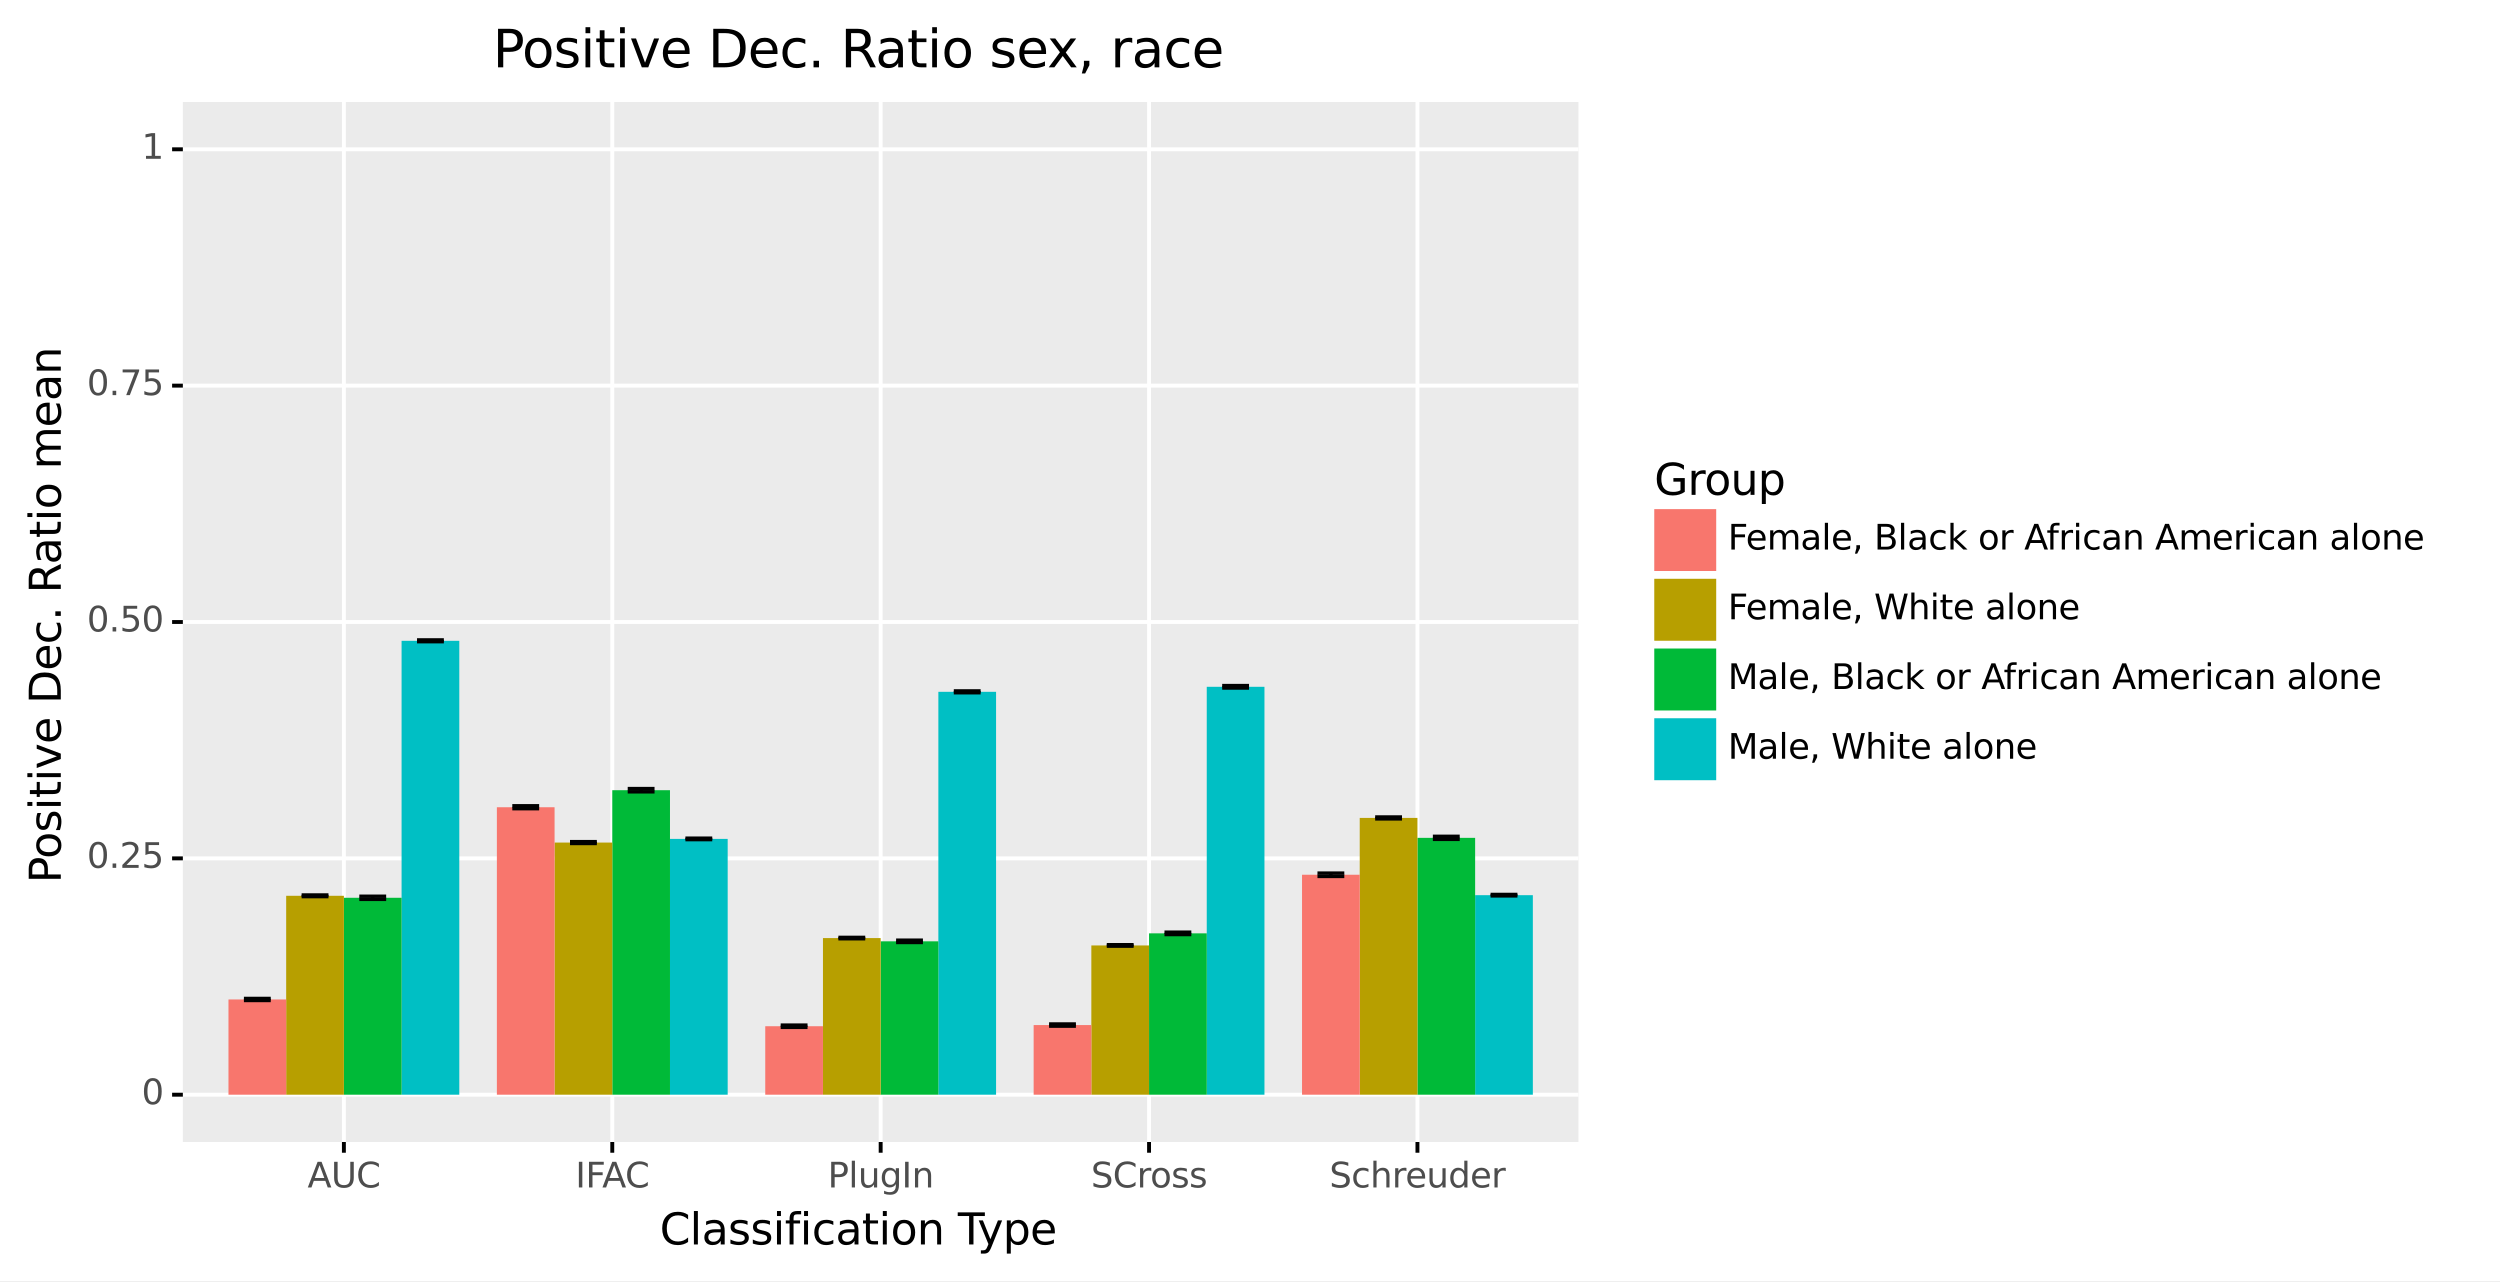 <?xml version="1.0" encoding="utf-8" standalone="no"?>
<!DOCTYPE svg PUBLIC "-//W3C//DTD SVG 1.1//EN"
  "http://www.w3.org/Graphics/SVG/1.1/DTD/svg11.dtd">
<svg xmlns:xlink="http://www.w3.org/1999/xlink" width="639.718pt" height="327.93pt" viewBox="0 0 639.718 327.93" xmlns="http://www.w3.org/2000/svg" version="1.1">
 <rect x="0" y="0" width="639.718" height="327.93" fill="#808080" stroke="none"/>
 <defs>
  <style type="text/css">*{stroke-linejoin: round; stroke-linecap: butt}</style>
 </defs>
 <g id="figure_1">
  <g id="patch_1">
   <path d="M 0 327.93 
L 639.718 327.93 
L 639.718 0 
L 0 0 
z
" style="fill: #ffffff; stroke: #ffffff; stroke-linejoin: miter"/>
  </g>
  <g id="axes_1">
   <g id="patch_2">
    <path d="M 46.79 292.217 
L 403.91 292.217 
L 403.91 26.105 
L 46.79 26.105 
z
" style="fill: #ebebeb"/>
   </g>
   <g id="matplotlib.axis_1">
    <g id="xtick_1">
     <g id="line2d_1">
      <path d="M 87.996 292.217 
L 87.996 26.105 
" clip-path="url(#p35d1f29709)" style="fill: none; stroke: #ffffff"/>
     </g>
     <g id="line2d_2">
      <path d="M 87.996 292.217 
" style="fill: none; stroke: #333333; stroke-width: 1.5"/>
      <defs>
       <path id="mf7e6ddb6d8" d="M 0 0 
L 0 2.75 
" style="stroke: #000000"/>
      </defs>
      <g>
       <use xlink:href="#mf7e6ddb6d8" x="87.996" y="292.217" style="fill: #333333; stroke: #000000"/>
      </g>
     </g>
     <g id="text_1">
      <!-- AUC -->
      <g style="fill: #4d4d4d" transform="translate(78.693 303.854)scale(0.088 -0.088)">
       <defs>
        <path id="DejaVuSans-41" d="M 2188 4044 
L 1331 1722 
L 3047 1722 
L 2188 4044 
z
M 1831 4666 
L 2547 4666 
L 4325 0 
L 3669 0 
L 3244 1197 
L 1141 1197 
L 716 0 
L 50 0 
L 1831 4666 
z
" transform="scale(0.016)"/>
        <path id="DejaVuSans-55" d="M 556 4666 
L 1191 4666 
L 1191 1831 
Q 1191 1081 1462 751 
Q 1734 422 2344 422 
Q 2950 422 3222 751 
Q 3494 1081 3494 1831 
L 3494 4666 
L 4128 4666 
L 4128 1753 
Q 4128 841 3676 375 
Q 3225 -91 2344 -91 
Q 1459 -91 1007 375 
Q 556 841 556 1753 
L 556 4666 
z
" transform="scale(0.016)"/>
        <path id="DejaVuSans-43" d="M 4122 4306 
L 4122 3641 
Q 3803 3938 3442 4084 
Q 3081 4231 2675 4231 
Q 1875 4231 1450 3742 
Q 1025 3253 1025 2328 
Q 1025 1406 1450 917 
Q 1875 428 2675 428 
Q 3081 428 3442 575 
Q 3803 722 4122 1019 
L 4122 359 
Q 3791 134 3420 21 
Q 3050 -91 2638 -91 
Q 1578 -91 968 557 
Q 359 1206 359 2328 
Q 359 3453 968 4101 
Q 1578 4750 2638 4750 
Q 3056 4750 3426 4639 
Q 3797 4528 4122 4306 
z
" transform="scale(0.016)"/>
       </defs>
       <use xlink:href="#DejaVuSans-41"/>
       <use xlink:href="#DejaVuSans-55" x="68.408"/>
       <use xlink:href="#DejaVuSans-43" x="141.602"/>
      </g>
     </g>
    </g>
    <g id="xtick_2">
     <g id="line2d_3">
      <path d="M 156.673 292.217 
L 156.673 26.105 
" clip-path="url(#p35d1f29709)" style="fill: none; stroke: #ffffff"/>
     </g>
     <g id="line2d_4">
      <path d="M 156.673 292.217 
" style="fill: none; stroke: #333333; stroke-width: 1.5"/>
      <g>
       <use xlink:href="#mf7e6ddb6d8" x="156.673" y="292.217" style="fill: #333333; stroke: #000000"/>
      </g>
     </g>
     <g id="text_2">
      <!-- IFAC -->
      <g style="fill: #4d4d4d" transform="translate(147.24 303.854)scale(0.088 -0.088)">
       <defs>
        <path id="DejaVuSans-49" d="M 628 4666 
L 1259 4666 
L 1259 0 
L 628 0 
L 628 4666 
z
" transform="scale(0.016)"/>
        <path id="DejaVuSans-46" d="M 628 4666 
L 3309 4666 
L 3309 4134 
L 1259 4134 
L 1259 2759 
L 3109 2759 
L 3109 2228 
L 1259 2228 
L 1259 0 
L 628 0 
L 628 4666 
z
" transform="scale(0.016)"/>
       </defs>
       <use xlink:href="#DejaVuSans-49"/>
       <use xlink:href="#DejaVuSans-46" x="29.492"/>
       <use xlink:href="#DejaVuSans-41" x="77.887"/>
       <use xlink:href="#DejaVuSans-43" x="144.545"/>
      </g>
     </g>
    </g>
    <g id="xtick_3">
     <g id="line2d_5">
      <path d="M 225.35 292.217 
L 225.35 26.105 
" clip-path="url(#p35d1f29709)" style="fill: none; stroke: #ffffff"/>
     </g>
     <g id="line2d_6">
      <path d="M 225.35 292.217 
" style="fill: none; stroke: #333333; stroke-width: 1.5"/>
      <g>
       <use xlink:href="#mf7e6ddb6d8" x="225.35" y="292.217" style="fill: #333333; stroke: #000000"/>
      </g>
     </g>
     <g id="text_3">
      <!-- PlugIn -->
      <g style="fill: #4d4d4d" transform="translate(211.806 303.854)scale(0.088 -0.088)">
       <defs>
        <path id="DejaVuSans-50" d="M 1259 4147 
L 1259 2394 
L 2053 2394 
Q 2494 2394 2734 2622 
Q 2975 2850 2975 3272 
Q 2975 3691 2734 3919 
Q 2494 4147 2053 4147 
L 1259 4147 
z
M 628 4666 
L 2053 4666 
Q 2838 4666 3239 4311 
Q 3641 3956 3641 3272 
Q 3641 2581 3239 2228 
Q 2838 1875 2053 1875 
L 1259 1875 
L 1259 0 
L 628 0 
L 628 4666 
z
" transform="scale(0.016)"/>
        <path id="DejaVuSans-6c" d="M 603 4863 
L 1178 4863 
L 1178 0 
L 603 0 
L 603 4863 
z
" transform="scale(0.016)"/>
        <path id="DejaVuSans-75" d="M 544 1381 
L 544 3500 
L 1119 3500 
L 1119 1403 
Q 1119 906 1312 657 
Q 1506 409 1894 409 
Q 2359 409 2629 706 
Q 2900 1003 2900 1516 
L 2900 3500 
L 3475 3500 
L 3475 0 
L 2900 0 
L 2900 538 
Q 2691 219 2414 64 
Q 2138 -91 1772 -91 
Q 1169 -91 856 284 
Q 544 659 544 1381 
z
M 1991 3584 
L 1991 3584 
z
" transform="scale(0.016)"/>
        <path id="DejaVuSans-67" d="M 2906 1791 
Q 2906 2416 2648 2759 
Q 2391 3103 1925 3103 
Q 1463 3103 1205 2759 
Q 947 2416 947 1791 
Q 947 1169 1205 825 
Q 1463 481 1925 481 
Q 2391 481 2648 825 
Q 2906 1169 2906 1791 
z
M 3481 434 
Q 3481 -459 3084 -895 
Q 2688 -1331 1869 -1331 
Q 1566 -1331 1297 -1286 
Q 1028 -1241 775 -1147 
L 775 -588 
Q 1028 -725 1275 -790 
Q 1522 -856 1778 -856 
Q 2344 -856 2625 -561 
Q 2906 -266 2906 331 
L 2906 616 
Q 2728 306 2450 153 
Q 2172 0 1784 0 
Q 1141 0 747 490 
Q 353 981 353 1791 
Q 353 2603 747 3093 
Q 1141 3584 1784 3584 
Q 2172 3584 2450 3431 
Q 2728 3278 2906 2969 
L 2906 3500 
L 3481 3500 
L 3481 434 
z
" transform="scale(0.016)"/>
        <path id="DejaVuSans-6e" d="M 3513 2113 
L 3513 0 
L 2938 0 
L 2938 2094 
Q 2938 2591 2744 2837 
Q 2550 3084 2163 3084 
Q 1697 3084 1428 2787 
Q 1159 2491 1159 1978 
L 1159 0 
L 581 0 
L 581 3500 
L 1159 3500 
L 1159 2956 
Q 1366 3272 1645 3428 
Q 1925 3584 2291 3584 
Q 2894 3584 3203 3211 
Q 3513 2838 3513 2113 
z
" transform="scale(0.016)"/>
       </defs>
       <use xlink:href="#DejaVuSans-50"/>
       <use xlink:href="#DejaVuSans-6c" x="60.303"/>
       <use xlink:href="#DejaVuSans-75" x="88.086"/>
       <use xlink:href="#DejaVuSans-67" x="151.465"/>
       <use xlink:href="#DejaVuSans-49" x="214.941"/>
       <use xlink:href="#DejaVuSans-6e" x="244.434"/>
      </g>
     </g>
    </g>
    <g id="xtick_4">
     <g id="line2d_7">
      <path d="M 294.027 292.217 
L 294.027 26.105 
" clip-path="url(#p35d1f29709)" style="fill: none; stroke: #ffffff"/>
     </g>
     <g id="line2d_8">
      <path d="M 294.027 292.217 
" style="fill: none; stroke: #333333; stroke-width: 1.5"/>
      <g>
       <use xlink:href="#mf7e6ddb6d8" x="294.027" y="292.217" style="fill: #333333; stroke: #000000"/>
      </g>
     </g>
     <g id="text_4">
      <!-- SCross -->
      <g style="fill: #4d4d4d" transform="translate(279.175 303.854)scale(0.088 -0.088)">
       <defs>
        <path id="DejaVuSans-53" d="M 3425 4513 
L 3425 3897 
Q 3066 4069 2747 4153 
Q 2428 4238 2131 4238 
Q 1616 4238 1336 4038 
Q 1056 3838 1056 3469 
Q 1056 3159 1242 3001 
Q 1428 2844 1947 2747 
L 2328 2669 
Q 3034 2534 3370 2195 
Q 3706 1856 3706 1288 
Q 3706 609 3251 259 
Q 2797 -91 1919 -91 
Q 1588 -91 1214 -16 
Q 841 59 441 206 
L 441 856 
Q 825 641 1194 531 
Q 1563 422 1919 422 
Q 2459 422 2753 634 
Q 3047 847 3047 1241 
Q 3047 1584 2836 1778 
Q 2625 1972 2144 2069 
L 1759 2144 
Q 1053 2284 737 2584 
Q 422 2884 422 3419 
Q 422 4038 858 4394 
Q 1294 4750 2059 4750 
Q 2388 4750 2728 4690 
Q 3069 4631 3425 4513 
z
" transform="scale(0.016)"/>
        <path id="DejaVuSans-72" d="M 2631 2963 
Q 2534 3019 2420 3045 
Q 2306 3072 2169 3072 
Q 1681 3072 1420 2755 
Q 1159 2438 1159 1844 
L 1159 0 
L 581 0 
L 581 3500 
L 1159 3500 
L 1159 2956 
Q 1341 3275 1631 3429 
Q 1922 3584 2338 3584 
Q 2397 3584 2469 3576 
Q 2541 3569 2628 3553 
L 2631 2963 
z
" transform="scale(0.016)"/>
        <path id="DejaVuSans-6f" d="M 1959 3097 
Q 1497 3097 1228 2736 
Q 959 2375 959 1747 
Q 959 1119 1226 758 
Q 1494 397 1959 397 
Q 2419 397 2687 759 
Q 2956 1122 2956 1747 
Q 2956 2369 2687 2733 
Q 2419 3097 1959 3097 
z
M 1959 3584 
Q 2709 3584 3137 3096 
Q 3566 2609 3566 1747 
Q 3566 888 3137 398 
Q 2709 -91 1959 -91 
Q 1206 -91 779 398 
Q 353 888 353 1747 
Q 353 2609 779 3096 
Q 1206 3584 1959 3584 
z
" transform="scale(0.016)"/>
        <path id="DejaVuSans-73" d="M 2834 3397 
L 2834 2853 
Q 2591 2978 2328 3040 
Q 2066 3103 1784 3103 
Q 1356 3103 1142 2972 
Q 928 2841 928 2578 
Q 928 2378 1081 2264 
Q 1234 2150 1697 2047 
L 1894 2003 
Q 2506 1872 2764 1633 
Q 3022 1394 3022 966 
Q 3022 478 2636 193 
Q 2250 -91 1575 -91 
Q 1294 -91 989 -36 
Q 684 19 347 128 
L 347 722 
Q 666 556 975 473 
Q 1284 391 1588 391 
Q 1994 391 2212 530 
Q 2431 669 2431 922 
Q 2431 1156 2273 1281 
Q 2116 1406 1581 1522 
L 1381 1569 
Q 847 1681 609 1914 
Q 372 2147 372 2553 
Q 372 3047 722 3315 
Q 1072 3584 1716 3584 
Q 2034 3584 2315 3537 
Q 2597 3491 2834 3397 
z
" transform="scale(0.016)"/>
       </defs>
       <use xlink:href="#DejaVuSans-53"/>
       <use xlink:href="#DejaVuSans-43" x="63.477"/>
       <use xlink:href="#DejaVuSans-72" x="133.301"/>
       <use xlink:href="#DejaVuSans-6f" x="172.164"/>
       <use xlink:href="#DejaVuSans-73" x="233.346"/>
       <use xlink:href="#DejaVuSans-73" x="285.445"/>
      </g>
     </g>
    </g>
    <g id="xtick_5">
     <g id="line2d_9">
      <path d="M 362.704 292.217 
L 362.704 26.105 
" clip-path="url(#p35d1f29709)" style="fill: none; stroke: #ffffff"/>
     </g>
     <g id="line2d_10">
      <path d="M 362.704 292.217 
" style="fill: none; stroke: #333333; stroke-width: 1.5"/>
      <g>
       <use xlink:href="#mf7e6ddb6d8" x="362.704" y="292.217" style="fill: #333333; stroke: #000000"/>
      </g>
     </g>
     <g id="text_5">
      <!-- Schreuder -->
      <g style="fill: #4d4d4d" transform="translate(340.187 303.854)scale(0.088 -0.088)">
       <defs>
        <path id="DejaVuSans-63" d="M 3122 3366 
L 3122 2828 
Q 2878 2963 2633 3030 
Q 2388 3097 2138 3097 
Q 1578 3097 1268 2742 
Q 959 2388 959 1747 
Q 959 1106 1268 751 
Q 1578 397 2138 397 
Q 2388 397 2633 464 
Q 2878 531 3122 666 
L 3122 134 
Q 2881 22 2623 -34 
Q 2366 -91 2075 -91 
Q 1284 -91 818 406 
Q 353 903 353 1747 
Q 353 2603 823 3093 
Q 1294 3584 2113 3584 
Q 2378 3584 2631 3529 
Q 2884 3475 3122 3366 
z
" transform="scale(0.016)"/>
        <path id="DejaVuSans-68" d="M 3513 2113 
L 3513 0 
L 2938 0 
L 2938 2094 
Q 2938 2591 2744 2837 
Q 2550 3084 2163 3084 
Q 1697 3084 1428 2787 
Q 1159 2491 1159 1978 
L 1159 0 
L 581 0 
L 581 4863 
L 1159 4863 
L 1159 2956 
Q 1366 3272 1645 3428 
Q 1925 3584 2291 3584 
Q 2894 3584 3203 3211 
Q 3513 2838 3513 2113 
z
" transform="scale(0.016)"/>
        <path id="DejaVuSans-65" d="M 3597 1894 
L 3597 1613 
L 953 1613 
Q 991 1019 1311 708 
Q 1631 397 2203 397 
Q 2534 397 2845 478 
Q 3156 559 3463 722 
L 3463 178 
Q 3153 47 2828 -22 
Q 2503 -91 2169 -91 
Q 1331 -91 842 396 
Q 353 884 353 1716 
Q 353 2575 817 3079 
Q 1281 3584 2069 3584 
Q 2775 3584 3186 3129 
Q 3597 2675 3597 1894 
z
M 3022 2063 
Q 3016 2534 2758 2815 
Q 2500 3097 2075 3097 
Q 1594 3097 1305 2825 
Q 1016 2553 972 2059 
L 3022 2063 
z
" transform="scale(0.016)"/>
        <path id="DejaVuSans-64" d="M 2906 2969 
L 2906 4863 
L 3481 4863 
L 3481 0 
L 2906 0 
L 2906 525 
Q 2725 213 2448 61 
Q 2172 -91 1784 -91 
Q 1150 -91 751 415 
Q 353 922 353 1747 
Q 353 2572 751 3078 
Q 1150 3584 1784 3584 
Q 2172 3584 2448 3432 
Q 2725 3281 2906 2969 
z
M 947 1747 
Q 947 1113 1208 752 
Q 1469 391 1925 391 
Q 2381 391 2643 752 
Q 2906 1113 2906 1747 
Q 2906 2381 2643 2742 
Q 2381 3103 1925 3103 
Q 1469 3103 1208 2742 
Q 947 2381 947 1747 
z
" transform="scale(0.016)"/>
       </defs>
       <use xlink:href="#DejaVuSans-53"/>
       <use xlink:href="#DejaVuSans-63" x="63.477"/>
       <use xlink:href="#DejaVuSans-68" x="118.457"/>
       <use xlink:href="#DejaVuSans-72" x="181.836"/>
       <use xlink:href="#DejaVuSans-65" x="220.699"/>
       <use xlink:href="#DejaVuSans-75" x="282.223"/>
       <use xlink:href="#DejaVuSans-64" x="345.602"/>
       <use xlink:href="#DejaVuSans-65" x="409.078"/>
       <use xlink:href="#DejaVuSans-72" x="470.602"/>
      </g>
     </g>
    </g>
    <g id="text_6">
     <!-- Classification Type -->
     <g transform="translate(168.82 318.442)scale(0.11 -0.11)">
      <defs>
       <path id="DejaVuSans-61" d="M 2194 1759 
Q 1497 1759 1228 1600 
Q 959 1441 959 1056 
Q 959 750 1161 570 
Q 1363 391 1709 391 
Q 2188 391 2477 730 
Q 2766 1069 2766 1631 
L 2766 1759 
L 2194 1759 
z
M 3341 1997 
L 3341 0 
L 2766 0 
L 2766 531 
Q 2569 213 2275 61 
Q 1981 -91 1556 -91 
Q 1019 -91 701 211 
Q 384 513 384 1019 
Q 384 1609 779 1909 
Q 1175 2209 1959 2209 
L 2766 2209 
L 2766 2266 
Q 2766 2663 2505 2880 
Q 2244 3097 1772 3097 
Q 1472 3097 1187 3025 
Q 903 2953 641 2809 
L 641 3341 
Q 956 3463 1253 3523 
Q 1550 3584 1831 3584 
Q 2591 3584 2966 3190 
Q 3341 2797 3341 1997 
z
" transform="scale(0.016)"/>
       <path id="DejaVuSans-69" d="M 603 3500 
L 1178 3500 
L 1178 0 
L 603 0 
L 603 3500 
z
M 603 4863 
L 1178 4863 
L 1178 4134 
L 603 4134 
L 603 4863 
z
" transform="scale(0.016)"/>
       <path id="DejaVuSans-66" d="M 2375 4863 
L 2375 4384 
L 1825 4384 
Q 1516 4384 1395 4259 
Q 1275 4134 1275 3809 
L 1275 3500 
L 2222 3500 
L 2222 3053 
L 1275 3053 
L 1275 0 
L 697 0 
L 697 3053 
L 147 3053 
L 147 3500 
L 697 3500 
L 697 3744 
Q 697 4328 969 4595 
Q 1241 4863 1831 4863 
L 2375 4863 
z
" transform="scale(0.016)"/>
       <path id="DejaVuSans-74" d="M 1172 4494 
L 1172 3500 
L 2356 3500 
L 2356 3053 
L 1172 3053 
L 1172 1153 
Q 1172 725 1289 603 
Q 1406 481 1766 481 
L 2356 481 
L 2356 0 
L 1766 0 
Q 1100 0 847 248 
Q 594 497 594 1153 
L 594 3053 
L 172 3053 
L 172 3500 
L 594 3500 
L 594 4494 
L 1172 4494 
z
" transform="scale(0.016)"/>
       <path id="DejaVuSans-20" transform="scale(0.016)"/>
       <path id="DejaVuSans-54" d="M -19 4666 
L 3928 4666 
L 3928 4134 
L 2272 4134 
L 2272 0 
L 1638 0 
L 1638 4134 
L -19 4134 
L -19 4666 
z
" transform="scale(0.016)"/>
       <path id="DejaVuSans-79" d="M 2059 -325 
Q 1816 -950 1584 -1140 
Q 1353 -1331 966 -1331 
L 506 -1331 
L 506 -850 
L 844 -850 
Q 1081 -850 1212 -737 
Q 1344 -625 1503 -206 
L 1606 56 
L 191 3500 
L 800 3500 
L 1894 763 
L 2988 3500 
L 3597 3500 
L 2059 -325 
z
" transform="scale(0.016)"/>
       <path id="DejaVuSans-70" d="M 1159 525 
L 1159 -1331 
L 581 -1331 
L 581 3500 
L 1159 3500 
L 1159 2969 
Q 1341 3281 1617 3432 
Q 1894 3584 2278 3584 
Q 2916 3584 3314 3078 
Q 3713 2572 3713 1747 
Q 3713 922 3314 415 
Q 2916 -91 2278 -91 
Q 1894 -91 1617 61 
Q 1341 213 1159 525 
z
M 3116 1747 
Q 3116 2381 2855 2742 
Q 2594 3103 2138 3103 
Q 1681 3103 1420 2742 
Q 1159 2381 1159 1747 
Q 1159 1113 1420 752 
Q 1681 391 2138 391 
Q 2594 391 2855 752 
Q 3116 1113 3116 1747 
z
" transform="scale(0.016)"/>
      </defs>
      <use xlink:href="#DejaVuSans-43"/>
      <use xlink:href="#DejaVuSans-6c" x="69.824"/>
      <use xlink:href="#DejaVuSans-61" x="97.607"/>
      <use xlink:href="#DejaVuSans-73" x="158.887"/>
      <use xlink:href="#DejaVuSans-73" x="210.986"/>
      <use xlink:href="#DejaVuSans-69" x="263.086"/>
      <use xlink:href="#DejaVuSans-66" x="290.869"/>
      <use xlink:href="#DejaVuSans-69" x="326.074"/>
      <use xlink:href="#DejaVuSans-63" x="353.857"/>
      <use xlink:href="#DejaVuSans-61" x="408.838"/>
      <use xlink:href="#DejaVuSans-74" x="470.117"/>
      <use xlink:href="#DejaVuSans-69" x="509.326"/>
      <use xlink:href="#DejaVuSans-6f" x="537.109"/>
      <use xlink:href="#DejaVuSans-6e" x="598.291"/>
      <use xlink:href="#DejaVuSans-20" x="661.67"/>
      <use xlink:href="#DejaVuSans-54" x="693.457"/>
      <use xlink:href="#DejaVuSans-79" x="738.916"/>
      <use xlink:href="#DejaVuSans-70" x="798.096"/>
      <use xlink:href="#DejaVuSans-65" x="861.572"/>
     </g>
    </g>
   </g>
   <g id="matplotlib.axis_2">
    <g id="ytick_1">
     <g id="line2d_11">
      <path d="M 46.79 280.121 
L 403.91 280.121 
" clip-path="url(#p35d1f29709)" style="fill: none; stroke: #ffffff"/>
     </g>
     <g id="line2d_12">
      <path d="M 46.79 280.121 
" style="fill: none; stroke: #333333; stroke-width: 1.5"/>
      <defs>
       <path id="m9aff3a0fc1" d="M 0 0 
L -2.75 0 
" style="stroke: #000000"/>
      </defs>
      <g>
       <use xlink:href="#m9aff3a0fc1" x="46.79" y="280.121" style="fill: #333333; stroke: #000000"/>
      </g>
     </g>
     <g id="text_7">
      <!-- 0 -->
      <g style="fill: #4d4d4d" transform="translate(36.241 282.55)scale(0.088 -0.088)">
       <defs>
        <path id="DejaVuSans-30" d="M 2034 4250 
Q 1547 4250 1301 3770 
Q 1056 3291 1056 2328 
Q 1056 1369 1301 889 
Q 1547 409 2034 409 
Q 2525 409 2770 889 
Q 3016 1369 3016 2328 
Q 3016 3291 2770 3770 
Q 2525 4250 2034 4250 
z
M 2034 4750 
Q 2819 4750 3233 4129 
Q 3647 3509 3647 2328 
Q 3647 1150 3233 529 
Q 2819 -91 2034 -91 
Q 1250 -91 836 529 
Q 422 1150 422 2328 
Q 422 3509 836 4129 
Q 1250 4750 2034 4750 
z
" transform="scale(0.016)"/>
       </defs>
       <use xlink:href="#DejaVuSans-30"/>
      </g>
     </g>
    </g>
    <g id="ytick_2">
     <g id="line2d_13">
      <path d="M 46.79 219.641 
L 403.91 219.641 
" clip-path="url(#p35d1f29709)" style="fill: none; stroke: #ffffff"/>
     </g>
     <g id="line2d_14">
      <path d="M 46.79 219.641 
" style="fill: none; stroke: #333333; stroke-width: 1.5"/>
      <g>
       <use xlink:href="#m9aff3a0fc1" x="46.79" y="219.641" style="fill: #333333; stroke: #000000"/>
      </g>
     </g>
     <g id="text_8">
      <!-- 0.25 -->
      <g style="fill: #4d4d4d" transform="translate(22.246 222.07)scale(0.088 -0.088)">
       <defs>
        <path id="DejaVuSans-2e" d="M 684 794 
L 1344 794 
L 1344 0 
L 684 0 
L 684 794 
z
" transform="scale(0.016)"/>
        <path id="DejaVuSans-32" d="M 1228 531 
L 3431 531 
L 3431 0 
L 469 0 
L 469 531 
Q 828 903 1448 1529 
Q 2069 2156 2228 2338 
Q 2531 2678 2651 2914 
Q 2772 3150 2772 3378 
Q 2772 3750 2511 3984 
Q 2250 4219 1831 4219 
Q 1534 4219 1204 4116 
Q 875 4013 500 3803 
L 500 4441 
Q 881 4594 1212 4672 
Q 1544 4750 1819 4750 
Q 2544 4750 2975 4387 
Q 3406 4025 3406 3419 
Q 3406 3131 3298 2873 
Q 3191 2616 2906 2266 
Q 2828 2175 2409 1742 
Q 1991 1309 1228 531 
z
" transform="scale(0.016)"/>
        <path id="DejaVuSans-35" d="M 691 4666 
L 3169 4666 
L 3169 4134 
L 1269 4134 
L 1269 2991 
Q 1406 3038 1543 3061 
Q 1681 3084 1819 3084 
Q 2600 3084 3056 2656 
Q 3513 2228 3513 1497 
Q 3513 744 3044 326 
Q 2575 -91 1722 -91 
Q 1428 -91 1123 -41 
Q 819 9 494 109 
L 494 744 
Q 775 591 1075 516 
Q 1375 441 1709 441 
Q 2250 441 2565 725 
Q 2881 1009 2881 1497 
Q 2881 1984 2565 2268 
Q 2250 2553 1709 2553 
Q 1456 2553 1204 2497 
Q 953 2441 691 2322 
L 691 4666 
z
" transform="scale(0.016)"/>
       </defs>
       <use xlink:href="#DejaVuSans-30"/>
       <use xlink:href="#DejaVuSans-2e" x="63.623"/>
       <use xlink:href="#DejaVuSans-32" x="95.41"/>
       <use xlink:href="#DejaVuSans-35" x="159.033"/>
      </g>
     </g>
    </g>
    <g id="ytick_3">
     <g id="line2d_15">
      <path d="M 46.79 159.161 
L 403.91 159.161 
" clip-path="url(#p35d1f29709)" style="fill: none; stroke: #ffffff"/>
     </g>
     <g id="line2d_16">
      <path d="M 46.79 159.161 
" style="fill: none; stroke: #333333; stroke-width: 1.5"/>
      <g>
       <use xlink:href="#m9aff3a0fc1" x="46.79" y="159.161" style="fill: #333333; stroke: #000000"/>
      </g>
     </g>
     <g id="text_9">
      <!-- 0.50 -->
      <g style="fill: #4d4d4d" transform="translate(22.246 161.59)scale(0.088 -0.088)">
       <use xlink:href="#DejaVuSans-30"/>
       <use xlink:href="#DejaVuSans-2e" x="63.623"/>
       <use xlink:href="#DejaVuSans-35" x="95.41"/>
       <use xlink:href="#DejaVuSans-30" x="159.033"/>
      </g>
     </g>
    </g>
    <g id="ytick_4">
     <g id="line2d_17">
      <path d="M 46.79 98.681 
L 403.91 98.681 
" clip-path="url(#p35d1f29709)" style="fill: none; stroke: #ffffff"/>
     </g>
     <g id="line2d_18">
      <path d="M 46.79 98.681 
" style="fill: none; stroke: #333333; stroke-width: 1.5"/>
      <g>
       <use xlink:href="#m9aff3a0fc1" x="46.79" y="98.681" style="fill: #333333; stroke: #000000"/>
      </g>
     </g>
     <g id="text_10">
      <!-- 0.75 -->
      <g style="fill: #4d4d4d" transform="translate(22.246 101.11)scale(0.088 -0.088)">
       <defs>
        <path id="DejaVuSans-37" d="M 525 4666 
L 3525 4666 
L 3525 4397 
L 1831 0 
L 1172 0 
L 2766 4134 
L 525 4134 
L 525 4666 
z
" transform="scale(0.016)"/>
       </defs>
       <use xlink:href="#DejaVuSans-30"/>
       <use xlink:href="#DejaVuSans-2e" x="63.623"/>
       <use xlink:href="#DejaVuSans-37" x="95.41"/>
       <use xlink:href="#DejaVuSans-35" x="159.033"/>
      </g>
     </g>
    </g>
    <g id="ytick_5">
     <g id="line2d_19">
      <path d="M 46.79 38.201 
L 403.91 38.201 
" clip-path="url(#p35d1f29709)" style="fill: none; stroke: #ffffff"/>
     </g>
     <g id="line2d_20">
      <path d="M 46.79 38.201 
" style="fill: none; stroke: #333333; stroke-width: 1.5"/>
      <g>
       <use xlink:href="#m9aff3a0fc1" x="46.79" y="38.201" style="fill: #333333; stroke: #000000"/>
      </g>
     </g>
     <g id="text_11">
      <!-- 1 -->
      <g style="fill: #4d4d4d" transform="translate(36.241 40.63)scale(0.088 -0.088)">
       <defs>
        <path id="DejaVuSans-31" d="M 794 531 
L 1825 531 
L 1825 4091 
L 703 3866 
L 703 4441 
L 1819 4666 
L 2450 4666 
L 2450 531 
L 3481 531 
L 3481 0 
L 794 0 
L 794 531 
z
" transform="scale(0.016)"/>
       </defs>
       <use xlink:href="#DejaVuSans-31"/>
      </g>
     </g>
    </g>
    <g id="ytick_6"/>
    <g id="ytick_7"/>
    <g id="ytick_8"/>
    <g id="ytick_9"/>
    <g id="text_12">
     <!-- Positive Dec. Ratio mean -->
     <g transform="translate(15.558 225.983)rotate(-90)scale(0.11 -0.11)">
      <defs>
       <path id="DejaVuSans-76" d="M 191 3500 
L 800 3500 
L 1894 563 
L 2988 3500 
L 3597 3500 
L 2284 0 
L 1503 0 
L 191 3500 
z
" transform="scale(0.016)"/>
       <path id="DejaVuSans-44" d="M 1259 4147 
L 1259 519 
L 2022 519 
Q 2988 519 3436 956 
Q 3884 1394 3884 2338 
Q 3884 3275 3436 3711 
Q 2988 4147 2022 4147 
L 1259 4147 
z
M 628 4666 
L 1925 4666 
Q 3281 4666 3915 4102 
Q 4550 3538 4550 2338 
Q 4550 1131 3912 565 
Q 3275 0 1925 0 
L 628 0 
L 628 4666 
z
" transform="scale(0.016)"/>
       <path id="DejaVuSans-52" d="M 2841 2188 
Q 3044 2119 3236 1894 
Q 3428 1669 3622 1275 
L 4263 0 
L 3584 0 
L 2988 1197 
Q 2756 1666 2539 1819 
Q 2322 1972 1947 1972 
L 1259 1972 
L 1259 0 
L 628 0 
L 628 4666 
L 2053 4666 
Q 2853 4666 3247 4331 
Q 3641 3997 3641 3322 
Q 3641 2881 3436 2590 
Q 3231 2300 2841 2188 
z
M 1259 4147 
L 1259 2491 
L 2053 2491 
Q 2509 2491 2742 2702 
Q 2975 2913 2975 3322 
Q 2975 3731 2742 3939 
Q 2509 4147 2053 4147 
L 1259 4147 
z
" transform="scale(0.016)"/>
       <path id="DejaVuSans-6d" d="M 3328 2828 
Q 3544 3216 3844 3400 
Q 4144 3584 4550 3584 
Q 5097 3584 5394 3201 
Q 5691 2819 5691 2113 
L 5691 0 
L 5113 0 
L 5113 2094 
Q 5113 2597 4934 2840 
Q 4756 3084 4391 3084 
Q 3944 3084 3684 2787 
Q 3425 2491 3425 1978 
L 3425 0 
L 2847 0 
L 2847 2094 
Q 2847 2600 2669 2842 
Q 2491 3084 2119 3084 
Q 1678 3084 1418 2786 
Q 1159 2488 1159 1978 
L 1159 0 
L 581 0 
L 581 3500 
L 1159 3500 
L 1159 2956 
Q 1356 3278 1631 3431 
Q 1906 3584 2284 3584 
Q 2666 3584 2933 3390 
Q 3200 3197 3328 2828 
z
" transform="scale(0.016)"/>
      </defs>
      <use xlink:href="#DejaVuSans-50"/>
      <use xlink:href="#DejaVuSans-6f" x="56.678"/>
      <use xlink:href="#DejaVuSans-73" x="117.859"/>
      <use xlink:href="#DejaVuSans-69" x="169.959"/>
      <use xlink:href="#DejaVuSans-74" x="197.742"/>
      <use xlink:href="#DejaVuSans-69" x="236.951"/>
      <use xlink:href="#DejaVuSans-76" x="264.734"/>
      <use xlink:href="#DejaVuSans-65" x="323.914"/>
      <use xlink:href="#DejaVuSans-20" x="385.438"/>
      <use xlink:href="#DejaVuSans-44" x="417.225"/>
      <use xlink:href="#DejaVuSans-65" x="494.227"/>
      <use xlink:href="#DejaVuSans-63" x="555.75"/>
      <use xlink:href="#DejaVuSans-2e" x="610.73"/>
      <use xlink:href="#DejaVuSans-20" x="642.518"/>
      <use xlink:href="#DejaVuSans-52" x="674.305"/>
      <use xlink:href="#DejaVuSans-61" x="741.537"/>
      <use xlink:href="#DejaVuSans-74" x="802.816"/>
      <use xlink:href="#DejaVuSans-69" x="842.025"/>
      <use xlink:href="#DejaVuSans-6f" x="869.809"/>
      <use xlink:href="#DejaVuSans-20" x="930.99"/>
      <use xlink:href="#DejaVuSans-6d" x="962.777"/>
      <use xlink:href="#DejaVuSans-65" x="1060.189"/>
      <use xlink:href="#DejaVuSans-61" x="1121.713"/>
      <use xlink:href="#DejaVuSans-6e" x="1182.992"/>
     </g>
    </g>
   </g>
   <g id="PolyCollection_1">
    <path d="M 102.761 280.121 
L 102.761 163.978 
L 117.527 163.978 
L 117.527 280.121 
z
" clip-path="url(#p35d1f29709)" style="fill: #00bfc4"/>
    <path d="M 87.996 280.121 
L 87.996 229.731 
L 102.761 229.731 
L 102.761 280.121 
z
" clip-path="url(#p35d1f29709)" style="fill: #00ba38"/>
    <path d="M 73.23 280.121 
L 73.23 229.222 
L 87.996 229.222 
L 87.996 280.121 
z
" clip-path="url(#p35d1f29709)" style="fill: #b79f00"/>
    <path d="M 58.465 280.121 
L 58.465 255.748 
L 73.23 255.748 
L 73.23 280.121 
z
" clip-path="url(#p35d1f29709)" style="fill: #f8766d"/>
    <path d="M 171.438 280.121 
L 171.438 214.663 
L 186.204 214.663 
L 186.204 280.121 
z
" clip-path="url(#p35d1f29709)" style="fill: #00bfc4"/>
    <path d="M 156.673 280.121 
L 156.673 202.205 
L 171.438 202.205 
L 171.438 280.121 
z
" clip-path="url(#p35d1f29709)" style="fill: #00ba38"/>
    <path d="M 141.907 280.121 
L 141.907 215.602 
L 156.673 215.602 
L 156.673 280.121 
z
" clip-path="url(#p35d1f29709)" style="fill: #b79f00"/>
    <path d="M 127.142 280.121 
L 127.142 206.564 
L 141.907 206.564 
L 141.907 280.121 
z
" clip-path="url(#p35d1f29709)" style="fill: #f8766d"/>
    <path d="M 240.115 280.121 
L 240.115 177.027 
L 254.881 177.027 
L 254.881 280.121 
z
" clip-path="url(#p35d1f29709)" style="fill: #00bfc4"/>
    <path d="M 225.35 280.121 
L 225.35 240.875 
L 240.115 240.875 
L 240.115 280.121 
z
" clip-path="url(#p35d1f29709)" style="fill: #00ba38"/>
    <path d="M 210.584 280.121 
L 210.584 240.042 
L 225.35 240.042 
L 225.35 280.121 
z
" clip-path="url(#p35d1f29709)" style="fill: #b79f00"/>
    <path d="M 195.819 280.121 
L 195.819 262.599 
L 210.584 262.599 
L 210.584 280.121 
z
" clip-path="url(#p35d1f29709)" style="fill: #f8766d"/>
    <path d="M 308.792 280.121 
L 308.792 175.745 
L 323.558 175.745 
L 323.558 280.121 
z
" clip-path="url(#p35d1f29709)" style="fill: #00bfc4"/>
    <path d="M 294.027 280.121 
L 294.027 238.832 
L 308.792 238.832 
L 308.792 280.121 
z
" clip-path="url(#p35d1f29709)" style="fill: #00ba38"/>
    <path d="M 279.261 280.121 
L 279.261 241.928 
L 294.027 241.928 
L 294.027 280.121 
z
" clip-path="url(#p35d1f29709)" style="fill: #b79f00"/>
    <path d="M 264.496 280.121 
L 264.496 262.3 
L 279.261 262.3 
L 279.261 280.121 
z
" clip-path="url(#p35d1f29709)" style="fill: #f8766d"/>
    <path d="M 377.469 280.121 
L 377.469 229.064 
L 392.235 229.064 
L 392.235 280.121 
z
" clip-path="url(#p35d1f29709)" style="fill: #00bfc4"/>
    <path d="M 362.704 280.121 
L 362.704 214.395 
L 377.469 214.395 
L 377.469 280.121 
z
" clip-path="url(#p35d1f29709)" style="fill: #00ba38"/>
    <path d="M 347.938 280.121 
L 347.938 209.293 
L 362.704 209.293 
L 362.704 280.121 
z
" clip-path="url(#p35d1f29709)" style="fill: #b79f00"/>
    <path d="M 333.172 280.121 
L 333.172 223.835 
L 347.938 223.835 
L 347.938 280.121 
z
" clip-path="url(#p35d1f29709)" style="fill: #f8766d"/>
   </g>
   <g id="LineCollection_1">
    <path d="M 62.414 256.007 
L 69.281 256.007 
" clip-path="url(#p35d1f29709)" style="fill: none; stroke: #000000; stroke-width: 0.886"/>
    <path d="M 62.414 255.489 
L 69.281 255.489 
" clip-path="url(#p35d1f29709)" style="fill: none; stroke: #000000; stroke-width: 0.886"/>
    <path d="M 65.848 255.489 
L 65.848 256.007 
" clip-path="url(#p35d1f29709)" style="fill: none; stroke: #000000; stroke-width: 0.886"/>
   </g>
   <g id="LineCollection_2">
    <path d="M 77.179 229.429 
L 84.047 229.429 
" clip-path="url(#p35d1f29709)" style="fill: none; stroke: #000000; stroke-width: 0.886"/>
    <path d="M 77.179 229.015 
L 84.047 229.015 
" clip-path="url(#p35d1f29709)" style="fill: none; stroke: #000000; stroke-width: 0.886"/>
    <path d="M 80.613 229.015 
L 80.613 229.429 
" clip-path="url(#p35d1f29709)" style="fill: none; stroke: #000000; stroke-width: 0.886"/>
   </g>
   <g id="LineCollection_3">
    <path d="M 91.945 230.129 
L 98.812 230.129 
" clip-path="url(#p35d1f29709)" style="fill: none; stroke: #000000; stroke-width: 0.886"/>
    <path d="M 91.945 229.334 
L 98.812 229.334 
" clip-path="url(#p35d1f29709)" style="fill: none; stroke: #000000; stroke-width: 0.886"/>
    <path d="M 95.379 229.334 
L 95.379 230.129 
" clip-path="url(#p35d1f29709)" style="fill: none; stroke: #000000; stroke-width: 0.886"/>
   </g>
   <g id="LineCollection_4">
    <path d="M 106.71 164.203 
L 113.578 164.203 
" clip-path="url(#p35d1f29709)" style="fill: none; stroke: #000000; stroke-width: 0.886"/>
    <path d="M 106.71 163.753 
L 113.578 163.753 
" clip-path="url(#p35d1f29709)" style="fill: none; stroke: #000000; stroke-width: 0.886"/>
    <path d="M 110.144 163.753 
L 110.144 164.203 
" clip-path="url(#p35d1f29709)" style="fill: none; stroke: #000000; stroke-width: 0.886"/>
   </g>
   <g id="LineCollection_5">
    <path d="M 131.091 206.933 
L 137.958 206.933 
" clip-path="url(#p35d1f29709)" style="fill: none; stroke: #000000; stroke-width: 0.886"/>
    <path d="M 131.091 206.195 
L 137.958 206.195 
" clip-path="url(#p35d1f29709)" style="fill: none; stroke: #000000; stroke-width: 0.886"/>
    <path d="M 134.524 206.195 
L 134.524 206.933 
" clip-path="url(#p35d1f29709)" style="fill: none; stroke: #000000; stroke-width: 0.886"/>
   </g>
   <g id="LineCollection_6">
    <path d="M 145.856 215.831 
L 152.724 215.831 
" clip-path="url(#p35d1f29709)" style="fill: none; stroke: #000000; stroke-width: 0.886"/>
    <path d="M 145.856 215.374 
L 152.724 215.374 
" clip-path="url(#p35d1f29709)" style="fill: none; stroke: #000000; stroke-width: 0.886"/>
    <path d="M 149.29 215.374 
L 149.29 215.831 
" clip-path="url(#p35d1f29709)" style="fill: none; stroke: #000000; stroke-width: 0.886"/>
   </g>
   <g id="LineCollection_7">
    <path d="M 160.622 202.611 
L 167.489 202.611 
" clip-path="url(#p35d1f29709)" style="fill: none; stroke: #000000; stroke-width: 0.886"/>
    <path d="M 160.622 201.799 
L 167.489 201.799 
" clip-path="url(#p35d1f29709)" style="fill: none; stroke: #000000; stroke-width: 0.886"/>
    <path d="M 164.056 201.799 
L 164.056 202.611 
" clip-path="url(#p35d1f29709)" style="fill: none; stroke: #000000; stroke-width: 0.886"/>
   </g>
   <g id="LineCollection_8">
    <path d="M 175.387 214.843 
L 182.255 214.843 
" clip-path="url(#p35d1f29709)" style="fill: none; stroke: #000000; stroke-width: 0.886"/>
    <path d="M 175.387 214.482 
L 182.255 214.482 
" clip-path="url(#p35d1f29709)" style="fill: none; stroke: #000000; stroke-width: 0.886"/>
    <path d="M 178.821 214.482 
L 178.821 214.843 
" clip-path="url(#p35d1f29709)" style="fill: none; stroke: #000000; stroke-width: 0.886"/>
   </g>
   <g id="LineCollection_9">
    <path d="M 199.768 262.884 
L 206.635 262.884 
" clip-path="url(#p35d1f29709)" style="fill: none; stroke: #000000; stroke-width: 0.886"/>
    <path d="M 199.768 262.314 
L 206.635 262.314 
" clip-path="url(#p35d1f29709)" style="fill: none; stroke: #000000; stroke-width: 0.886"/>
    <path d="M 203.201 262.314 
L 203.201 262.884 
" clip-path="url(#p35d1f29709)" style="fill: none; stroke: #000000; stroke-width: 0.886"/>
   </g>
   <g id="LineCollection_10">
    <path d="M 214.533 240.216 
L 221.401 240.216 
" clip-path="url(#p35d1f29709)" style="fill: none; stroke: #000000; stroke-width: 0.886"/>
    <path d="M 214.533 239.868 
L 221.401 239.868 
" clip-path="url(#p35d1f29709)" style="fill: none; stroke: #000000; stroke-width: 0.886"/>
    <path d="M 217.967 239.868 
L 217.967 240.216 
" clip-path="url(#p35d1f29709)" style="fill: none; stroke: #000000; stroke-width: 0.886"/>
   </g>
   <g id="LineCollection_11">
    <path d="M 229.299 241.172 
L 236.166 241.172 
" clip-path="url(#p35d1f29709)" style="fill: none; stroke: #000000; stroke-width: 0.886"/>
    <path d="M 229.299 240.578 
L 236.166 240.578 
" clip-path="url(#p35d1f29709)" style="fill: none; stroke: #000000; stroke-width: 0.886"/>
    <path d="M 232.732 240.578 
L 232.732 241.172 
" clip-path="url(#p35d1f29709)" style="fill: none; stroke: #000000; stroke-width: 0.886"/>
   </g>
   <g id="LineCollection_12">
    <path d="M 244.064 177.257 
L 250.932 177.257 
" clip-path="url(#p35d1f29709)" style="fill: none; stroke: #000000; stroke-width: 0.886"/>
    <path d="M 244.064 176.797 
L 250.932 176.797 
" clip-path="url(#p35d1f29709)" style="fill: none; stroke: #000000; stroke-width: 0.886"/>
    <path d="M 247.498 176.797 
L 247.498 177.257 
" clip-path="url(#p35d1f29709)" style="fill: none; stroke: #000000; stroke-width: 0.886"/>
   </g>
   <g id="LineCollection_13">
    <path d="M 268.444 262.569 
L 275.312 262.569 
" clip-path="url(#p35d1f29709)" style="fill: none; stroke: #000000; stroke-width: 0.886"/>
    <path d="M 268.444 262.03 
L 275.312 262.03 
" clip-path="url(#p35d1f29709)" style="fill: none; stroke: #000000; stroke-width: 0.886"/>
    <path d="M 271.878 262.03 
L 271.878 262.569 
" clip-path="url(#p35d1f29709)" style="fill: none; stroke: #000000; stroke-width: 0.886"/>
   </g>
   <g id="LineCollection_14">
    <path d="M 283.21 242.107 
L 290.078 242.107 
" clip-path="url(#p35d1f29709)" style="fill: none; stroke: #000000; stroke-width: 0.886"/>
    <path d="M 283.21 241.749 
L 290.078 241.749 
" clip-path="url(#p35d1f29709)" style="fill: none; stroke: #000000; stroke-width: 0.886"/>
    <path d="M 286.644 241.749 
L 286.644 242.107 
" clip-path="url(#p35d1f29709)" style="fill: none; stroke: #000000; stroke-width: 0.886"/>
   </g>
   <g id="LineCollection_15">
    <path d="M 297.976 239.134 
L 304.843 239.134 
" clip-path="url(#p35d1f29709)" style="fill: none; stroke: #000000; stroke-width: 0.886"/>
    <path d="M 297.976 238.531 
L 304.843 238.531 
" clip-path="url(#p35d1f29709)" style="fill: none; stroke: #000000; stroke-width: 0.886"/>
    <path d="M 301.409 238.531 
L 301.409 239.134 
" clip-path="url(#p35d1f29709)" style="fill: none; stroke: #000000; stroke-width: 0.886"/>
   </g>
   <g id="LineCollection_16">
    <path d="M 312.741 176.046 
L 319.609 176.046 
" clip-path="url(#p35d1f29709)" style="fill: none; stroke: #000000; stroke-width: 0.886"/>
    <path d="M 312.741 175.444 
L 319.609 175.444 
" clip-path="url(#p35d1f29709)" style="fill: none; stroke: #000000; stroke-width: 0.886"/>
    <path d="M 316.175 175.444 
L 316.175 176.046 
" clip-path="url(#p35d1f29709)" style="fill: none; stroke: #000000; stroke-width: 0.886"/>
   </g>
   <g id="LineCollection_17">
    <path d="M 337.121 224.252 
L 343.989 224.252 
" clip-path="url(#p35d1f29709)" style="fill: none; stroke: #000000; stroke-width: 0.886"/>
    <path d="M 337.121 223.417 
L 343.989 223.417 
" clip-path="url(#p35d1f29709)" style="fill: none; stroke: #000000; stroke-width: 0.886"/>
    <path d="M 340.555 223.417 
L 340.555 224.252 
" clip-path="url(#p35d1f29709)" style="fill: none; stroke: #000000; stroke-width: 0.886"/>
   </g>
   <g id="LineCollection_18">
    <path d="M 351.887 209.536 
L 358.755 209.536 
" clip-path="url(#p35d1f29709)" style="fill: none; stroke: #000000; stroke-width: 0.886"/>
    <path d="M 351.887 209.051 
L 358.755 209.051 
" clip-path="url(#p35d1f29709)" style="fill: none; stroke: #000000; stroke-width: 0.886"/>
    <path d="M 355.321 209.051 
L 355.321 209.536 
" clip-path="url(#p35d1f29709)" style="fill: none; stroke: #000000; stroke-width: 0.886"/>
   </g>
   <g id="LineCollection_19">
    <path d="M 366.652 214.78 
L 373.52 214.78 
" clip-path="url(#p35d1f29709)" style="fill: none; stroke: #000000; stroke-width: 0.886"/>
    <path d="M 366.652 214.011 
L 373.52 214.011 
" clip-path="url(#p35d1f29709)" style="fill: none; stroke: #000000; stroke-width: 0.886"/>
    <path d="M 370.086 214.011 
L 370.086 214.78 
" clip-path="url(#p35d1f29709)" style="fill: none; stroke: #000000; stroke-width: 0.886"/>
   </g>
   <g id="LineCollection_20">
    <path d="M 381.418 229.242 
L 388.286 229.242 
" clip-path="url(#p35d1f29709)" style="fill: none; stroke: #000000; stroke-width: 0.886"/>
    <path d="M 381.418 228.886 
L 388.286 228.886 
" clip-path="url(#p35d1f29709)" style="fill: none; stroke: #000000; stroke-width: 0.886"/>
    <path d="M 384.852 228.886 
L 384.852 229.242 
" clip-path="url(#p35d1f29709)" style="fill: none; stroke: #000000; stroke-width: 0.886"/>
   </g>
   <g id="patch_3">
    <path d="M 411.11 211.836 
L 632.518 211.836 
L 632.518 103.03 
L 411.11 103.03 
z
" style="fill: #ffffff"/>
   </g>
   <g id="text_13">
    <!-- Group -->
    <g transform="translate(423.31 126.624)scale(0.11 -0.11)">
     <defs>
      <path id="DejaVuSans-47" d="M 3809 666 
L 3809 1919 
L 2778 1919 
L 2778 2438 
L 4434 2438 
L 4434 434 
Q 4069 175 3628 42 
Q 3188 -91 2688 -91 
Q 1594 -91 976 548 
Q 359 1188 359 2328 
Q 359 3472 976 4111 
Q 1594 4750 2688 4750 
Q 3144 4750 3555 4637 
Q 3966 4525 4313 4306 
L 4313 3634 
Q 3963 3931 3569 4081 
Q 3175 4231 2741 4231 
Q 1884 4231 1454 3753 
Q 1025 3275 1025 2328 
Q 1025 1384 1454 906 
Q 1884 428 2741 428 
Q 3075 428 3337 486 
Q 3600 544 3809 666 
z
" transform="scale(0.016)"/>
     </defs>
     <use xlink:href="#DejaVuSans-47"/>
     <use xlink:href="#DejaVuSans-72" x="77.49"/>
     <use xlink:href="#DejaVuSans-6f" x="116.354"/>
     <use xlink:href="#DejaVuSans-75" x="177.535"/>
     <use xlink:href="#DejaVuSans-70" x="240.914"/>
    </g>
   </g>
   <g id="patch_4">
    <path d="M 423.31 146.116 
L 439.15 146.116 
L 439.15 130.276 
L 423.31 130.276 
z
" clip-path="url(#p4146f5d015)" style="fill: #f2f2f2"/>
   </g>
   <g id="patch_5">
    <path d="M 423.31 146.116 
L 439.15 146.116 
L 439.15 130.276 
L 423.31 130.276 
z
" clip-path="url(#p4146f5d015)" style="fill: #f8766d"/>
   </g>
   <g id="text_14">
    <!-- Female, Black or African American alone -->
    <g transform="translate(442.15 140.625)scale(0.088 -0.088)">
     <defs>
      <path id="DejaVuSans-2c" d="M 750 794 
L 1409 794 
L 1409 256 
L 897 -744 
L 494 -744 
L 750 256 
L 750 794 
z
" transform="scale(0.016)"/>
      <path id="DejaVuSans-42" d="M 1259 2228 
L 1259 519 
L 2272 519 
Q 2781 519 3026 730 
Q 3272 941 3272 1375 
Q 3272 1813 3026 2020 
Q 2781 2228 2272 2228 
L 1259 2228 
z
M 1259 4147 
L 1259 2741 
L 2194 2741 
Q 2656 2741 2882 2914 
Q 3109 3088 3109 3444 
Q 3109 3797 2882 3972 
Q 2656 4147 2194 4147 
L 1259 4147 
z
M 628 4666 
L 2241 4666 
Q 2963 4666 3353 4366 
Q 3744 4066 3744 3513 
Q 3744 3084 3544 2831 
Q 3344 2578 2956 2516 
Q 3422 2416 3680 2098 
Q 3938 1781 3938 1306 
Q 3938 681 3513 340 
Q 3088 0 2303 0 
L 628 0 
L 628 4666 
z
" transform="scale(0.016)"/>
      <path id="DejaVuSans-6b" d="M 581 4863 
L 1159 4863 
L 1159 1991 
L 2875 3500 
L 3609 3500 
L 1753 1863 
L 3688 0 
L 2938 0 
L 1159 1709 
L 1159 0 
L 581 0 
L 581 4863 
z
" transform="scale(0.016)"/>
     </defs>
     <use xlink:href="#DejaVuSans-46"/>
     <use xlink:href="#DejaVuSans-65" x="52.02"/>
     <use xlink:href="#DejaVuSans-6d" x="113.543"/>
     <use xlink:href="#DejaVuSans-61" x="210.955"/>
     <use xlink:href="#DejaVuSans-6c" x="272.234"/>
     <use xlink:href="#DejaVuSans-65" x="300.018"/>
     <use xlink:href="#DejaVuSans-2c" x="361.541"/>
     <use xlink:href="#DejaVuSans-20" x="393.328"/>
     <use xlink:href="#DejaVuSans-42" x="425.115"/>
     <use xlink:href="#DejaVuSans-6c" x="493.719"/>
     <use xlink:href="#DejaVuSans-61" x="521.502"/>
     <use xlink:href="#DejaVuSans-63" x="582.781"/>
     <use xlink:href="#DejaVuSans-6b" x="637.762"/>
     <use xlink:href="#DejaVuSans-20" x="695.672"/>
     <use xlink:href="#DejaVuSans-6f" x="727.459"/>
     <use xlink:href="#DejaVuSans-72" x="788.641"/>
     <use xlink:href="#DejaVuSans-20" x="829.754"/>
     <use xlink:href="#DejaVuSans-41" x="861.541"/>
     <use xlink:href="#DejaVuSans-66" x="926.324"/>
     <use xlink:href="#DejaVuSans-72" x="961.529"/>
     <use xlink:href="#DejaVuSans-69" x="1002.643"/>
     <use xlink:href="#DejaVuSans-63" x="1030.426"/>
     <use xlink:href="#DejaVuSans-61" x="1085.406"/>
     <use xlink:href="#DejaVuSans-6e" x="1146.686"/>
     <use xlink:href="#DejaVuSans-20" x="1210.064"/>
     <use xlink:href="#DejaVuSans-41" x="1241.852"/>
     <use xlink:href="#DejaVuSans-6d" x="1310.26"/>
     <use xlink:href="#DejaVuSans-65" x="1407.672"/>
     <use xlink:href="#DejaVuSans-72" x="1469.195"/>
     <use xlink:href="#DejaVuSans-69" x="1510.309"/>
     <use xlink:href="#DejaVuSans-63" x="1538.092"/>
     <use xlink:href="#DejaVuSans-61" x="1593.072"/>
     <use xlink:href="#DejaVuSans-6e" x="1654.352"/>
     <use xlink:href="#DejaVuSans-20" x="1717.73"/>
     <use xlink:href="#DejaVuSans-61" x="1749.518"/>
     <use xlink:href="#DejaVuSans-6c" x="1810.797"/>
     <use xlink:href="#DejaVuSans-6f" x="1838.58"/>
     <use xlink:href="#DejaVuSans-6e" x="1899.762"/>
     <use xlink:href="#DejaVuSans-65" x="1963.141"/>
    </g>
   </g>
   <g id="patch_6">
    <path d="M 423.31 163.956 
L 439.15 163.956 
L 439.15 148.116 
L 423.31 148.116 
z
" clip-path="url(#pf342d544be)" style="fill: #f2f2f2"/>
   </g>
   <g id="patch_7">
    <path d="M 423.31 163.956 
L 439.15 163.956 
L 439.15 148.116 
L 423.31 148.116 
z
" clip-path="url(#pf342d544be)" style="fill: #b79f00"/>
   </g>
   <g id="text_15">
    <!-- Female, White alone -->
    <g transform="translate(442.15 158.465)scale(0.088 -0.088)">
     <defs>
      <path id="DejaVuSans-57" d="M 213 4666 
L 850 4666 
L 1831 722 
L 2809 4666 
L 3519 4666 
L 4500 722 
L 5478 4666 
L 6119 4666 
L 4947 0 
L 4153 0 
L 3169 4050 
L 2175 0 
L 1381 0 
L 213 4666 
z
" transform="scale(0.016)"/>
     </defs>
     <use xlink:href="#DejaVuSans-46"/>
     <use xlink:href="#DejaVuSans-65" x="52.02"/>
     <use xlink:href="#DejaVuSans-6d" x="113.543"/>
     <use xlink:href="#DejaVuSans-61" x="210.955"/>
     <use xlink:href="#DejaVuSans-6c" x="272.234"/>
     <use xlink:href="#DejaVuSans-65" x="300.018"/>
     <use xlink:href="#DejaVuSans-2c" x="361.541"/>
     <use xlink:href="#DejaVuSans-20" x="393.328"/>
     <use xlink:href="#DejaVuSans-57" x="425.115"/>
     <use xlink:href="#DejaVuSans-68" x="523.992"/>
     <use xlink:href="#DejaVuSans-69" x="587.371"/>
     <use xlink:href="#DejaVuSans-74" x="615.154"/>
     <use xlink:href="#DejaVuSans-65" x="654.363"/>
     <use xlink:href="#DejaVuSans-20" x="715.887"/>
     <use xlink:href="#DejaVuSans-61" x="747.674"/>
     <use xlink:href="#DejaVuSans-6c" x="808.953"/>
     <use xlink:href="#DejaVuSans-6f" x="836.736"/>
     <use xlink:href="#DejaVuSans-6e" x="897.918"/>
     <use xlink:href="#DejaVuSans-65" x="961.297"/>
    </g>
   </g>
   <g id="patch_8">
    <path d="M 423.31 181.796 
L 439.15 181.796 
L 439.15 165.956 
L 423.31 165.956 
z
" clip-path="url(#p70bf146c36)" style="fill: #f2f2f2"/>
   </g>
   <g id="patch_9">
    <path d="M 423.31 181.796 
L 439.15 181.796 
L 439.15 165.956 
L 423.31 165.956 
z
" clip-path="url(#p70bf146c36)" style="fill: #00ba38"/>
   </g>
   <g id="text_16">
    <!-- Male, Black or African American alone -->
    <g transform="translate(442.15 176.305)scale(0.088 -0.088)">
     <defs>
      <path id="DejaVuSans-4d" d="M 628 4666 
L 1569 4666 
L 2759 1491 
L 3956 4666 
L 4897 4666 
L 4897 0 
L 4281 0 
L 4281 4097 
L 3078 897 
L 2444 897 
L 1241 4097 
L 1241 0 
L 628 0 
L 628 4666 
z
" transform="scale(0.016)"/>
     </defs>
     <use xlink:href="#DejaVuSans-4d"/>
     <use xlink:href="#DejaVuSans-61" x="86.279"/>
     <use xlink:href="#DejaVuSans-6c" x="147.559"/>
     <use xlink:href="#DejaVuSans-65" x="175.342"/>
     <use xlink:href="#DejaVuSans-2c" x="236.865"/>
     <use xlink:href="#DejaVuSans-20" x="268.652"/>
     <use xlink:href="#DejaVuSans-42" x="300.439"/>
     <use xlink:href="#DejaVuSans-6c" x="369.043"/>
     <use xlink:href="#DejaVuSans-61" x="396.826"/>
     <use xlink:href="#DejaVuSans-63" x="458.105"/>
     <use xlink:href="#DejaVuSans-6b" x="513.086"/>
     <use xlink:href="#DejaVuSans-20" x="570.996"/>
     <use xlink:href="#DejaVuSans-6f" x="602.783"/>
     <use xlink:href="#DejaVuSans-72" x="663.965"/>
     <use xlink:href="#DejaVuSans-20" x="705.078"/>
     <use xlink:href="#DejaVuSans-41" x="736.865"/>
     <use xlink:href="#DejaVuSans-66" x="801.648"/>
     <use xlink:href="#DejaVuSans-72" x="836.854"/>
     <use xlink:href="#DejaVuSans-69" x="877.967"/>
     <use xlink:href="#DejaVuSans-63" x="905.75"/>
     <use xlink:href="#DejaVuSans-61" x="960.73"/>
     <use xlink:href="#DejaVuSans-6e" x="1022.01"/>
     <use xlink:href="#DejaVuSans-20" x="1085.389"/>
     <use xlink:href="#DejaVuSans-41" x="1117.176"/>
     <use xlink:href="#DejaVuSans-6d" x="1185.584"/>
     <use xlink:href="#DejaVuSans-65" x="1282.996"/>
     <use xlink:href="#DejaVuSans-72" x="1344.52"/>
     <use xlink:href="#DejaVuSans-69" x="1385.633"/>
     <use xlink:href="#DejaVuSans-63" x="1413.416"/>
     <use xlink:href="#DejaVuSans-61" x="1468.396"/>
     <use xlink:href="#DejaVuSans-6e" x="1529.676"/>
     <use xlink:href="#DejaVuSans-20" x="1593.055"/>
     <use xlink:href="#DejaVuSans-61" x="1624.842"/>
     <use xlink:href="#DejaVuSans-6c" x="1686.121"/>
     <use xlink:href="#DejaVuSans-6f" x="1713.904"/>
     <use xlink:href="#DejaVuSans-6e" x="1775.086"/>
     <use xlink:href="#DejaVuSans-65" x="1838.465"/>
    </g>
   </g>
   <g id="patch_10">
    <path d="M 423.31 199.636 
L 439.15 199.636 
L 439.15 183.796 
L 423.31 183.796 
z
" clip-path="url(#p0800636c50)" style="fill: #f2f2f2"/>
   </g>
   <g id="patch_11">
    <path d="M 423.31 199.636 
L 439.15 199.636 
L 439.15 183.796 
L 423.31 183.796 
z
" clip-path="url(#p0800636c50)" style="fill: #00bfc4"/>
   </g>
   <g id="text_17">
    <!-- Male, White alone -->
    <g transform="translate(442.15 194.145)scale(0.088 -0.088)">
     <use xlink:href="#DejaVuSans-4d"/>
     <use xlink:href="#DejaVuSans-61" x="86.279"/>
     <use xlink:href="#DejaVuSans-6c" x="147.559"/>
     <use xlink:href="#DejaVuSans-65" x="175.342"/>
     <use xlink:href="#DejaVuSans-2c" x="236.865"/>
     <use xlink:href="#DejaVuSans-20" x="268.652"/>
     <use xlink:href="#DejaVuSans-57" x="300.439"/>
     <use xlink:href="#DejaVuSans-68" x="399.316"/>
     <use xlink:href="#DejaVuSans-69" x="462.695"/>
     <use xlink:href="#DejaVuSans-74" x="490.479"/>
     <use xlink:href="#DejaVuSans-65" x="529.688"/>
     <use xlink:href="#DejaVuSans-20" x="591.211"/>
     <use xlink:href="#DejaVuSans-61" x="622.998"/>
     <use xlink:href="#DejaVuSans-6c" x="684.277"/>
     <use xlink:href="#DejaVuSans-6f" x="712.061"/>
     <use xlink:href="#DejaVuSans-6e" x="773.242"/>
     <use xlink:href="#DejaVuSans-65" x="836.621"/>
    </g>
   </g>
  </g>
  <g id="text_18">
   <!-- Positive Dec. Ratio sex, race -->
   <g transform="translate(126.114 17.23)scale(0.132 -0.132)">
    <defs>
     <path id="DejaVuSans-78" d="M 3513 3500 
L 2247 1797 
L 3578 0 
L 2900 0 
L 1881 1375 
L 863 0 
L 184 0 
L 1544 1831 
L 300 3500 
L 978 3500 
L 1906 2253 
L 2834 3500 
L 3513 3500 
z
" transform="scale(0.016)"/>
    </defs>
    <use xlink:href="#DejaVuSans-50"/>
    <use xlink:href="#DejaVuSans-6f" x="56.678"/>
    <use xlink:href="#DejaVuSans-73" x="117.859"/>
    <use xlink:href="#DejaVuSans-69" x="169.959"/>
    <use xlink:href="#DejaVuSans-74" x="197.742"/>
    <use xlink:href="#DejaVuSans-69" x="236.951"/>
    <use xlink:href="#DejaVuSans-76" x="264.734"/>
    <use xlink:href="#DejaVuSans-65" x="323.914"/>
    <use xlink:href="#DejaVuSans-20" x="385.438"/>
    <use xlink:href="#DejaVuSans-44" x="417.225"/>
    <use xlink:href="#DejaVuSans-65" x="494.227"/>
    <use xlink:href="#DejaVuSans-63" x="555.75"/>
    <use xlink:href="#DejaVuSans-2e" x="610.73"/>
    <use xlink:href="#DejaVuSans-20" x="642.518"/>
    <use xlink:href="#DejaVuSans-52" x="674.305"/>
    <use xlink:href="#DejaVuSans-61" x="741.537"/>
    <use xlink:href="#DejaVuSans-74" x="802.816"/>
    <use xlink:href="#DejaVuSans-69" x="842.025"/>
    <use xlink:href="#DejaVuSans-6f" x="869.809"/>
    <use xlink:href="#DejaVuSans-20" x="930.99"/>
    <use xlink:href="#DejaVuSans-73" x="962.777"/>
    <use xlink:href="#DejaVuSans-65" x="1014.877"/>
    <use xlink:href="#DejaVuSans-78" x="1074.65"/>
    <use xlink:href="#DejaVuSans-2c" x="1133.83"/>
    <use xlink:href="#DejaVuSans-20" x="1165.617"/>
    <use xlink:href="#DejaVuSans-72" x="1197.404"/>
    <use xlink:href="#DejaVuSans-61" x="1238.518"/>
    <use xlink:href="#DejaVuSans-63" x="1299.797"/>
    <use xlink:href="#DejaVuSans-65" x="1354.777"/>
   </g>
  </g>
 </g>
 <defs>
  <clipPath id="p35d1f29709">
   <rect x="46.79" y="26.105" width="357.12" height="266.112"/>
  </clipPath>
  <clipPath id="p4146f5d015">
   <path d="M 423.31 146.116 
L 423.31 130.276 
L 439.15 130.276 
L 439.15 146.116 
"/>
  </clipPath>
  <clipPath id="pf342d544be">
   <path d="M 423.31 163.956 
L 423.31 148.116 
L 439.15 148.116 
L 439.15 163.956 
"/>
  </clipPath>
  <clipPath id="p70bf146c36">
   <path d="M 423.31 181.796 
L 423.31 165.956 
L 439.15 165.956 
L 439.15 181.796 
"/>
  </clipPath>
  <clipPath id="p0800636c50">
   <path d="M 423.31 199.636 
L 423.31 183.796 
L 439.15 183.796 
L 439.15 199.636 
"/>
  </clipPath>
 </defs>
</svg>

